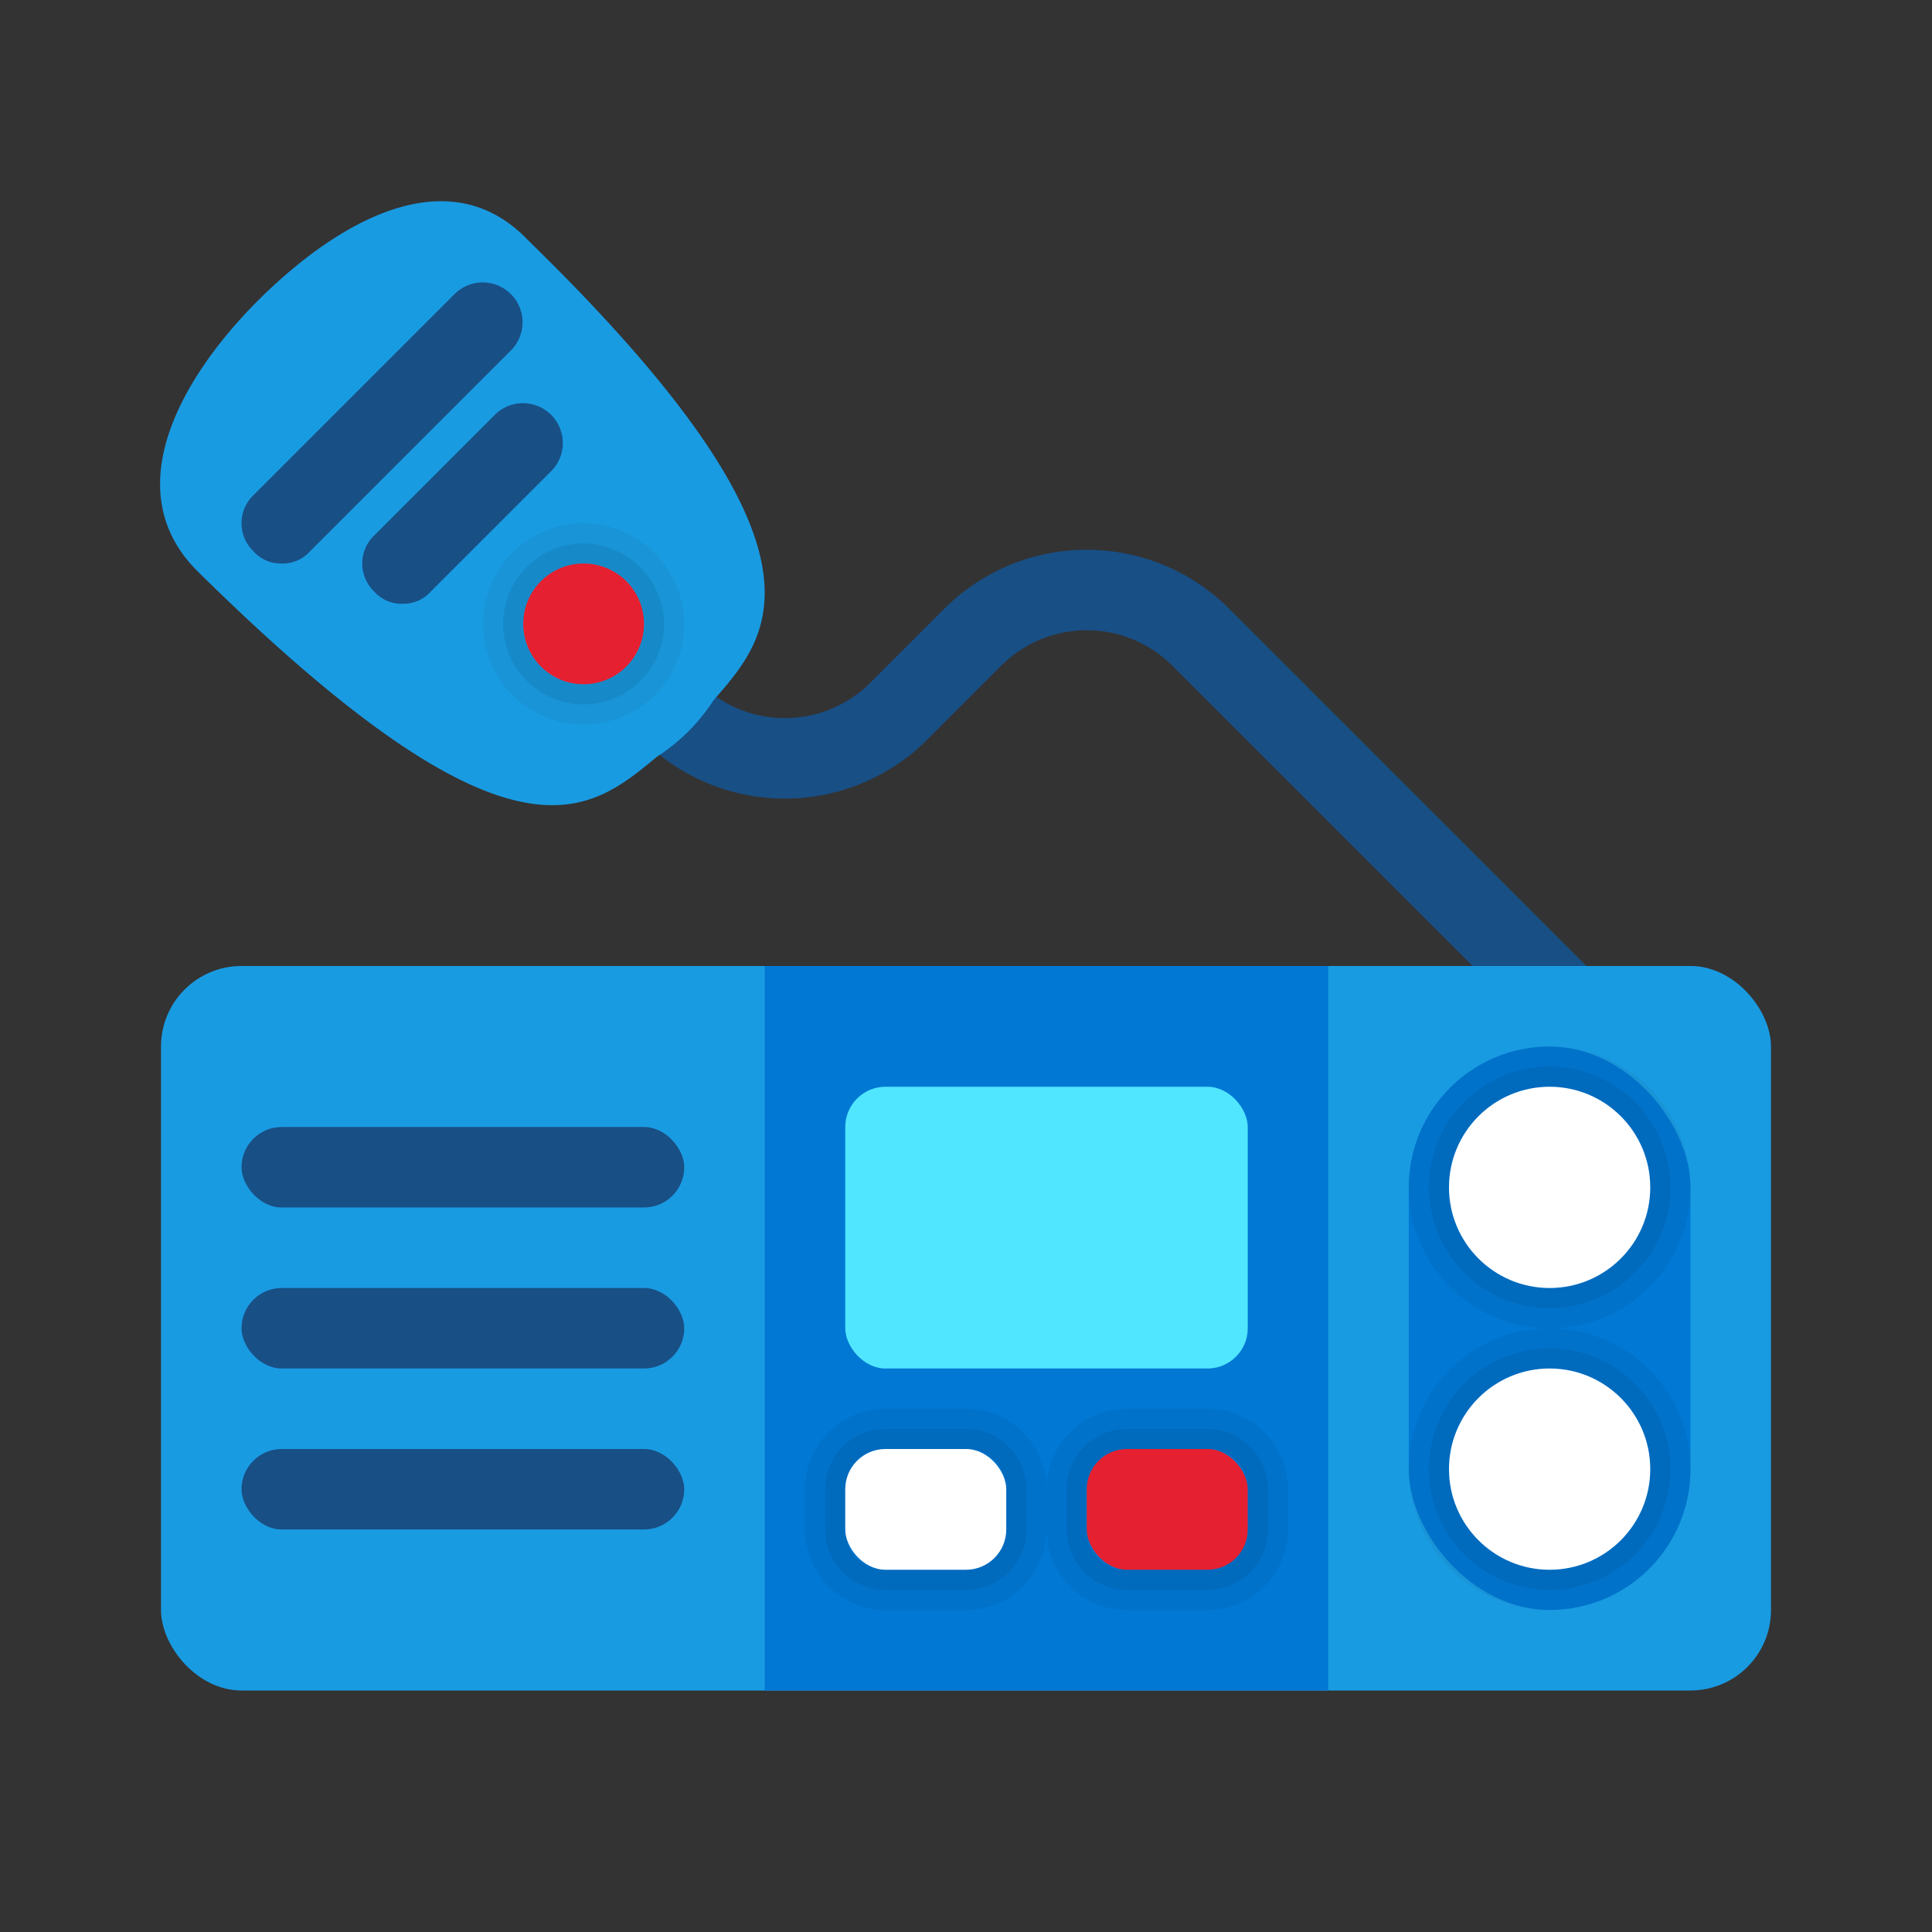 <svg xmlns="http://www.w3.org/2000/svg" data-name="Слой 1" viewBox="0 0 48 48"><rect x="0" y="0" width="48" height="48" fill="#333333" stroke="none"/><path fill="#184f85" d="M39,26a.997.997,0,0,1-.707-.293l-9.171-9.171a3.004,3.004,0,0,0-4.243,0l-1.843,1.843a5.005,5.005,0,0,1-7.071,0L13.793,16.207A1.0 1,0,0,1,15.207,14.793l2.171,2.171a3.004,3.004,0,0,0,4.243,0l1.843-1.843a5.005,5.005,0,0,1,7.071,0L39.707,24.293A1,1,0,0,1,39,26Z"/><rect width="40" height="18" x="4" y="24" fill="#199be2" rx="2"/><rect width="14" height="18" x="19" y="24" fill="#0078d4"/><rect width="7" height="14" x="35" y="26" fill="#0078d4" rx="3.5"/><path d="M38.5,27A2.5,2.5,0,1,1,36,29.5,2.5,2.5,0,0,1,38.5,27m0-1A3.5,3.5,0,1,0,42,29.5,3.504,3.504,0,0,0,38.5,26Z" opacity=".05"/><path d="M38.5,27A2.5,2.5,0,1,1,36,29.5,2.5,2.5,0,0,1,38.5,27m0-.5a3,3,0,1,0,3,3,3.003,3.003,0,0,0-3-3Z" opacity=".07"/><circle cx="38.5" cy="29.5" r="2.5" fill="#fff"/><path d="M38.5,34A2.5,2.5,0,1,1,36,36.5,2.5,2.5,0,0,1,38.5,34m0-1A3.5,3.5,0,1,0,42,36.5,3.504,3.504,0,0,0,38.5,33Z" opacity=".05"/><path d="M38.5,34A2.5,2.5,0,1,1,36,36.5,2.5,2.5,0,0,1,38.5,34m0-.5a3,3,0,1,0,3,3,3.003,3.003,0,0,0-3-3Z" opacity=".07"/><circle cx="38.5" cy="36.5" r="2.5" fill="#fff"/><rect width="10" height="7" x="21" y="27" fill="#50e6ff" rx="1"/><path d="M24,36a1,1,0,0,1,1,1v1a1,1,0,0,1-1,1H22a1,1,0,0,1-1-1V37a1,1,0,0,1,1-1h2m0-1H22a2.002,2.002,0,0,0-2,2v1a2.002,2.002,0,0,0,2,2h2a2.002,2.002,0,0,0,2-2V37a2.002,2.002,0,0,0-2-2Z" opacity=".05"/><path d="M24,36a1,1,0,0,1,1,1v1a1,1,0,0,1-1,1H22a1,1,0,0,1-1-1V37a1,1,0,0,1,1-1h2m0-.5H22A1.502,1.502,0,0,0,20.5,37v1A1.502,1.502,0,0,0,22,39.5h2A1.502,1.502,0,0,0,25.5,38V37A1.502,1.502,0,0,0,24,35.5Z" opacity=".07"/><rect width="4" height="3" x="21" y="36" fill="#fff" rx="1"/><path d="M30,36a1,1,0,0,1,1,1v1a1,1,0,0,1-1,1H28a1,1,0,0,1-1-1V37a1,1,0,0,1,1-1h2m0-1H28a2.002,2.002,0,0,0-2,2v1a2.002,2.002,0,0,0,2,2h2a2.002,2.002,0,0,0,2-2V37a2.002,2.002,0,0,0-2-2Z" opacity=".05"/><path d="M30,36a1,1,0,0,1,1,1v1a1,1,0,0,1-1,1H28a1,1,0,0,1-1-1V37a1,1,0,0,1,1-1h2m0-.5H28A1.502,1.502,0,0,0,26.5,37v1A1.502,1.502,0,0,0,28,39.5h2A1.502,1.502,0,0,0,31.5,38V37A1.502,1.502,0,0,0,30,35.5Z" opacity=".07"/><rect width="4" height="3" x="27" y="36" fill="#e52030" rx="1"/><rect width="11" height="2" x="6" y="28" fill="#184f85" rx="1"/><rect width="11" height="2" x="6" y="32" fill="#184f85" rx="1"/><rect width="11" height="2" x="6" y="36" fill="#184f85" rx="1"/><path fill="#199be2" d="M6.405,7.472C4.501,9.377,2.898,12.183,4.902,14.187c7.817,7.717,9.721,6.013,11.425,4.61a4.683,4.683,0,0,0,1.403-1.403c1.403-1.604,3.307-3.708-4.61-11.425C11.116,3.864,8.31,5.568,6.405,7.472Z"/><g><path d="M14.5,14A1.5,1.5,0,1,1,13,15.5,1.538,1.538,0,0,1,14.5,14m0-1A2.5,2.5,0,1,0,17,15.5,2.533,2.533,0,0,0,14.5,13Z" opacity=".05"/><path d="M14.5,14A1.5,1.5,0,1,1,13,15.5,1.538,1.538,0,0,1,14.5,14m0-.5a2,2,0,1,0,2,2,2.027,2.027,0,0,0-2-2Z" opacity=".07"/><circle cx="14.5" cy="15.5" r="1.5" fill="#e52030"/></g><path fill="#184f85" d="M7,14a.908.908,0,0,1-.7-.3.967.967,0,0,1,0-1.4l5-5a.99.99,0,0,1,1.4,1.4l-5,5A.908.908,0,0,1,7,14Z"/><path fill="#184f85" d="M10,15a.908.908,0,0,1-.7-.3.967.967,0,0,1,0-1.4l3-3a.99.99,0,0,1,1.4,1.4l-3,3A.908.908,0,0,1,10,15Z"/></svg>